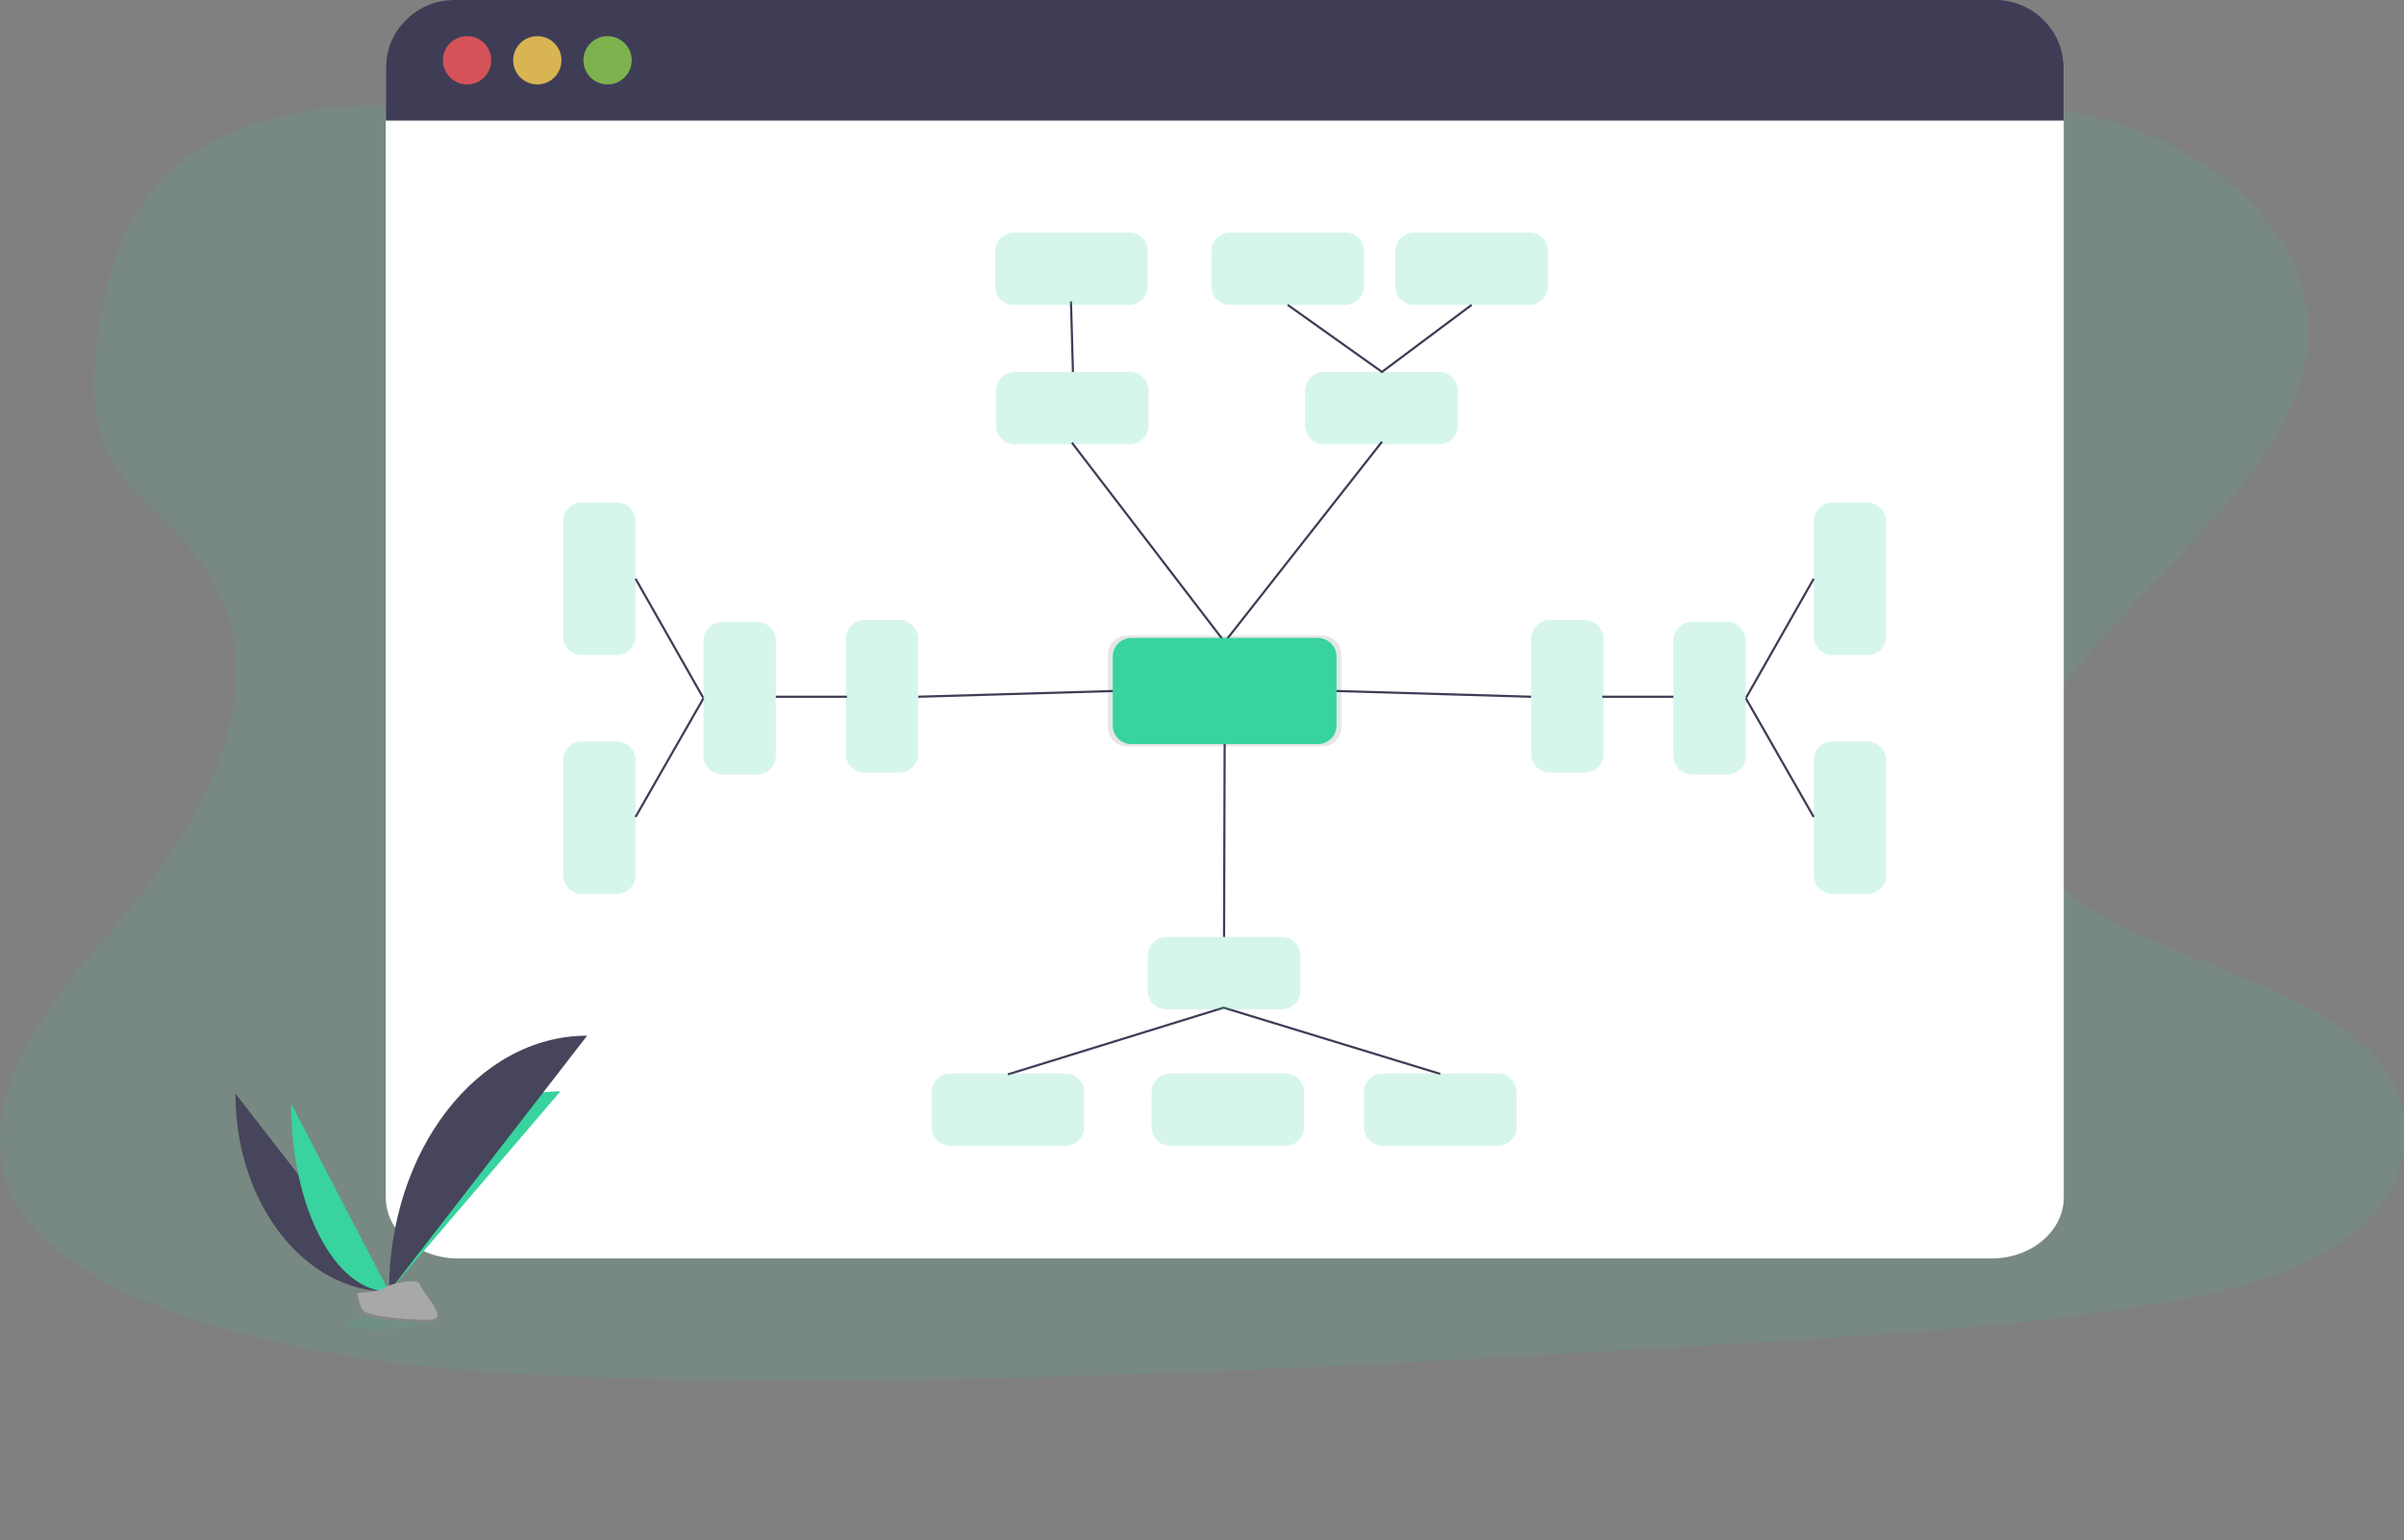 <?xml version="1.0" encoding="UTF-8" standalone="no"?>
<!DOCTYPE svg PUBLIC "-//W3C//DTD SVG 1.1//EN" "http://www.w3.org/Graphics/SVG/1.1/DTD/svg11.dtd">
<svg width="100%" height="100%" viewBox="0 0 1103 707" version="1.1" xmlns="http://www.w3.org/2000/svg" xmlns:xlink="http://www.w3.org/1999/xlink" xml:space="preserve" xmlns:serif="http://www.serif.com/" style="fill-rule:evenodd;clip-rule:evenodd;stroke-miterlimit:10;">
    <rect x="0" y="0" width="1103" height="707" fill="#808080" stroke="none"/>
    <g opacity="0.1">
        <g transform="matrix(1,0,0,1,-48.1,-96.1)">
            <path d="M673.12,122.89C673.12,278.99 771.05,405.3 892.12,405.3" style="fill:rgb(56,211,159);fill-rule:nonzero;"/>
        </g>
    </g>
    <g transform="matrix(1,0,0,1,-48.1,-96.1)">
        <path d="M675.52,226.13C604.77,226.67 536.79,210.68 471.79,192.86C406.79,175.04 342.32,155 273,146.82C228.38,141.55 177.6,142.38 142.53,162.82C108.78,182.48 98.79,214.71 93.86,244.45C90.15,266.83 88.34,290.31 101.4,310.67C110.42,324.8 126,336.4 137,349.86C175.26,396.69 151.53,456.96 113.59,505.37C95.8,528.08 74.99,549.87 61.49,573.85C47.99,597.83 42.31,624.95 55.7,648.45C68.98,671.73 99.24,688.45 131.79,699.9C197.92,723 275,727.6 350.05,729.06C516.19,732.31 682.76,722.43 848.88,712.56C910.35,708.9 972.1,705.22 1032.36,695.41C1065.82,689.96 1100.28,681.97 1124.1,664.8C1154.35,643 1160.78,607.69 1139.1,582.47C1102.73,540.18 1006.1,532.79 980.1,486.94C965.79,461.7 978.53,432.57 997.1,408.02C1037.04,355.38 1105.45,308.02 1107.1,249.4C1108.2,209.15 1073.1,170.12 1020.42,152.97C965.17,134.97 889.63,140.18 850.57,174.58C810.34,210 738,225.66 675.52,226.13Z" style="fill:rgb(56,211,159);fill-opacity:0.1;fill-rule:nonzero;"/>
    </g>
    <g transform="matrix(1,0,0,1,-48.1,-96.1)">
        <path d="M995,127.29L995,645.7C995,661.12 980.12,673.7 961.76,673.7L258.34,673.7C239.98,673.7 225.11,661.16 225.11,645.7L225.11,127.29C225.11,111.84 239.98,96.1 258.34,96.1L961.67,97.81C980,97.81 995,111.84 995,127.29Z" style="fill:white;fill-rule:nonzero;"/>
    </g>
    <g transform="matrix(1,0,0,1,-48.1,-96.1)">
        <path d="M995,127.45L995,151.45L225.11,151.45L225.11,127.45C225.11,110.256 239.256,96.105 256.45,96.1L963.6,96.1C963.613,96.1 963.627,96.1 963.64,96.1C980.84,96.1 994.995,110.25 995,127.45Z" style="fill:rgb(63,61,86);fill-rule:nonzero;"/>
    </g>
    <circle cx="214.3" cy="27.67" r="11.08" style="fill:rgb(250,89,89);fill-opacity:0.8;"/>
    <circle cx="246.53" cy="27.67" r="11.08" style="fill:rgb(254,210,83);fill-opacity:0.8;"/>
    <circle cx="278.76" cy="27.67" r="11.08" style="fill:rgb(140,207,77);fill-opacity:0.8;"/>
    <path d="M527.01,179.27C527.01,174.54 523.17,170.7 518.44,170.7L465.57,170.7C460.84,170.7 457,174.54 457,179.27L457,195.35C457,200.08 460.84,203.92 465.57,203.92L518.44,203.92C523.17,203.92 527.01,200.08 527.01,195.35L527.01,179.27Z" style="fill:rgb(56,211,159);fill-opacity:0.2;"/>
    <path d="M668.85,179.27C668.85,174.54 665.01,170.7 660.28,170.7L607.41,170.7C602.68,170.7 598.84,174.54 598.84,179.27L598.84,195.35C598.84,200.08 602.68,203.92 607.41,203.92L660.28,203.92C665.01,203.92 668.85,200.08 668.85,195.35L668.85,179.27Z" style="fill:rgb(56,211,159);fill-opacity:0.2;"/>
    <path d="M491.81,203.17L561.89,294.68L634.08,202.74" style="fill:none;fill-rule:nonzero;stroke:rgb(63,61,86);stroke-width:1px;"/>
    <path d="M615.4,300.32C615.4,295.59 611.56,291.75 606.83,291.75L516.94,291.75C512.21,291.75 508.37,295.59 508.37,300.32L508.37,333.97C508.37,338.7 512.21,342.54 516.94,342.54L606.83,342.54C611.56,342.54 615.4,338.7 615.4,333.97L615.4,300.32Z" style="fill-opacity:0.1;"/>
    <path d="M613.23,301.36C613.23,296.63 609.39,292.79 604.66,292.79L519.12,292.79C514.39,292.79 510.55,296.63 510.55,301.36L510.55,332.95C510.55,337.68 514.39,341.52 519.12,341.52L604.66,341.52C609.39,341.52 613.23,337.68 613.23,332.95L613.23,301.36Z" style="fill:rgb(56,211,159);"/>
    <path d="M492.29,170.7L491.38,138.35" style="fill:none;fill-rule:nonzero;stroke:rgb(63,61,86);stroke-width:1px;"/>
    <path d="M675.22,139.93L634.08,170.7L590.81,139.93" style="fill:none;fill-rule:nonzero;stroke:rgb(63,61,86);stroke-width:1px;"/>
    <path d="M526.62,115.27C526.62,110.54 522.78,106.7 518.05,106.7L465.18,106.7C460.45,106.7 456.61,110.54 456.61,115.27L456.61,131.35C456.61,136.08 460.45,139.92 465.18,139.92L518.05,139.92C522.78,139.92 526.62,136.08 526.62,131.35L526.62,115.27Z" style="fill:rgb(56,211,159);fill-opacity:0.2;"/>
    <path d="M710.22,115.27C710.22,110.54 706.38,106.7 701.65,106.7L648.78,106.7C644.05,106.7 640.21,110.54 640.21,115.27L640.21,131.35C640.21,136.08 644.05,139.92 648.78,139.92L701.65,139.92C706.38,139.92 710.22,136.08 710.22,131.35L710.22,115.27Z" style="fill:rgb(56,211,159);fill-opacity:0.2;"/>
    <path d="M625.82,115.27C625.82,110.54 621.98,106.7 617.25,106.7L564.38,106.7C559.65,106.7 555.81,110.54 555.81,115.27L555.81,131.35C555.81,136.08 559.65,139.92 564.38,139.92L617.25,139.92C621.98,139.92 625.82,136.08 625.82,131.35L625.82,115.27Z" style="fill:rgb(56,211,159);fill-opacity:0.2;"/>
    <path d="M561.89,341.51L561.62,430.01" style="fill:none;fill-rule:nonzero;stroke:rgb(63,61,86);stroke-width:1px;"/>
    <path d="M462.42,493.11L561.42,462.48L660.82,492.89" style="fill:none;fill-rule:nonzero;stroke:rgb(63,61,86);stroke-width:1px;"/>
    <path d="M596.63,438.58C596.63,433.85 592.79,430.01 588.06,430.01L535.19,430.01C530.46,430.01 526.62,433.85 526.62,438.58L526.62,454.66C526.62,459.39 530.46,463.23 535.19,463.23L588.06,463.23C592.79,463.23 596.63,459.39 596.63,454.66L596.63,438.58Z" style="fill:rgb(56,211,159);fill-opacity:0.2;"/>
    <g transform="matrix(-3.82857e-16,1,-1,-3.82857e-16,1210.51,-631.25)">
        <path d="M931.89,353.69C931.89,348.96 928.05,345.12 923.32,345.12L870.45,345.12C865.72,345.12 861.88,348.96 861.88,353.69L861.88,369.77C861.88,374.5 865.72,378.34 870.45,378.34L923.32,378.34C928.05,378.34 931.89,374.5 931.89,369.77L931.89,353.69Z" style="fill:rgb(56,211,159);fill-opacity:0.2;"/>
    </g>
    <g transform="matrix(-3.82857e-16,-1,1,-3.82857e-16,377.41,1272.15)">
        <path d="M931.89,463.33C931.89,458.6 928.05,454.76 923.32,454.76L870.45,454.76C865.72,454.76 861.88,458.6 861.88,463.33L861.88,479.41C861.88,484.14 865.72,487.98 870.45,487.98L923.32,487.98C928.05,487.98 931.89,484.14 931.89,479.41L931.89,463.33Z" style="fill:rgb(56,211,159);fill-opacity:0.2;"/>
    </g>
    <path d="M695.83,501.23C695.83,496.5 691.99,492.66 687.26,492.66L634.39,492.66C629.66,492.66 625.82,496.5 625.82,501.23L625.82,517.31C625.82,522.04 629.66,525.88 634.39,525.88L687.26,525.88C691.99,525.88 695.83,522.04 695.83,517.31L695.83,501.23Z" style="fill:rgb(56,211,159);fill-opacity:0.2;"/>
    <g transform="matrix(-1,7.65714e-16,-7.65714e-16,-1,972.95,1114.65)">
        <path d="M545.53,597.33C545.53,592.6 541.69,588.76 536.96,588.76L484.09,588.76C479.36,588.76 475.52,592.6 475.52,597.33L475.52,613.41C475.52,618.14 479.36,621.98 484.09,621.98L536.96,621.98C541.69,621.98 545.53,618.14 545.53,613.41L545.53,597.33Z" style="fill:rgb(56,211,159);fill-opacity:0.2;"/>
    </g>
    <g transform="matrix(-1,7.65714e-16,-7.65714e-16,-1,1174.83,1114.65)">
        <path d="M646.47,597.33C646.47,592.6 642.63,588.76 637.9,588.76L585.03,588.76C580.3,588.76 576.46,592.6 576.46,597.33L576.46,613.41C576.46,618.14 580.3,621.98 585.03,621.98L637.9,621.98C642.63,621.98 646.47,618.14 646.47,613.41L646.47,597.33Z" style="fill:rgb(56,211,159);fill-opacity:0.2;"/>
    </g>
    <path d="M801,320.45L832.16,374.94" style="fill:none;fill-rule:nonzero;stroke:rgb(63,61,86);stroke-width:1px;"/>
    <path d="M735.11,319.78L767.82,319.78" style="fill:none;fill-rule:nonzero;stroke:rgb(63,61,86);stroke-width:1px;"/>
    <path d="M613.23,317.15L702.51,319.78" style="fill:none;fill-rule:nonzero;stroke:rgb(63,61,86);stroke-width:1px;"/>
    <path d="M832.16,265.63L801.15,320.21" style="fill:none;fill-rule:nonzero;stroke:rgb(63,61,86);stroke-width:1px;"/>
    <g transform="matrix(-3.82857e-16,1,-1,-3.82857e-16,1134.8,-447.65)">
        <path d="M802.23,407.64C802.23,402.91 798.39,399.07 793.66,399.07L740.79,399.07C736.06,399.07 732.22,402.91 732.22,407.64L732.22,423.72C732.22,428.45 736.06,432.29 740.79,432.29L793.66,432.29C798.39,432.29 802.23,428.45 802.23,423.72L802.23,407.64Z" style="fill:rgb(56,211,159);fill-opacity:0.2;"/>
    </g>
    <g transform="matrix(-3.82857e-16,1,-1,-3.82857e-16,1200.94,-512.04)">
        <path d="M867.49,408.51C867.49,403.78 863.65,399.94 858.92,399.94L806.05,399.94C801.32,399.94 797.48,403.78 797.48,408.51L797.48,424.59C797.48,429.32 801.32,433.16 806.05,433.16L858.92,433.16C863.65,433.16 867.49,429.32 867.49,424.59L867.49,408.51Z" style="fill:rgb(56,211,159);fill-opacity:0.2;"/>
    </g>
    <g transform="matrix(-3.82857e-16,1,-1,-3.82857e-16,636.73,-57.48)">
        <path d="M358.11,353.69C358.11,348.96 354.27,345.12 349.54,345.12L296.67,345.12C291.94,345.12 288.1,348.96 288.1,353.69L288.1,369.77C288.1,374.5 291.94,378.34 296.67,378.34L349.54,378.34C354.27,378.34 358.11,374.5 358.11,369.77L358.11,353.69Z" style="fill:rgb(56,211,159);fill-opacity:0.2;"/>
    </g>
    <g transform="matrix(-3.82857e-16,-1,1,-3.82857e-16,-196.37,698.37)">
        <path d="M358.11,463.33C358.11,458.6 354.27,454.76 349.54,454.76L296.67,454.76C291.94,454.76 288.1,458.6 288.1,463.33L288.1,479.41C288.1,484.14 291.94,487.98 296.67,487.98L349.54,487.98C354.27,487.98 358.11,484.14 358.11,479.41L358.11,463.33Z" style="fill:rgb(56,211,159);fill-opacity:0.2;"/>
    </g>
    <path d="M322.78,320.45L291.61,374.94" style="fill:none;fill-rule:nonzero;stroke:rgb(63,61,86);stroke-width:1px;"/>
    <path d="M388.66,319.78L355.96,319.78" style="fill:none;fill-rule:nonzero;stroke:rgb(63,61,86);stroke-width:1px;"/>
    <path d="M510.55,317.15L421.27,319.78" style="fill:none;fill-rule:nonzero;stroke:rgb(63,61,86);stroke-width:1px;"/>
    <path d="M291.61,265.63L322.62,320.21" style="fill:none;fill-rule:nonzero;stroke:rgb(63,61,86);stroke-width:1px;"/>
    <g transform="matrix(-3.82857e-16,1,-1,-3.82857e-16,820.34,-133.18)">
        <path d="M487.77,407.64C487.77,402.91 483.93,399.07 479.2,399.07L426.33,399.07C421.6,399.07 417.76,402.91 417.76,407.64L417.76,423.72C417.76,428.45 421.6,432.29 426.33,432.29L479.2,432.29C483.93,432.29 487.77,428.45 487.77,423.72L487.77,407.64Z" style="fill:rgb(56,211,159);fill-opacity:0.2;"/>
    </g>
    <g transform="matrix(-3.82857e-16,1,-1,-3.82857e-16,755.94,-67.05)">
        <path d="M422.5,408.51C422.5,403.78 418.66,399.94 413.93,399.94L361.06,399.94C356.33,399.94 352.49,403.78 352.49,408.51L352.49,424.59C352.49,429.32 356.33,433.16 361.06,433.16L413.93,433.16C418.66,433.16 422.5,429.32 422.5,424.59L422.5,408.51Z" style="fill:rgb(56,211,159);fill-opacity:0.2;"/>
    </g>
    <g transform="matrix(1,0,0,1,-48.1,-96.1)">
        <path d="M156.12,598C156.12,648.24 187.64,688.9 226.59,688.9" style="fill:rgb(70,69,91);fill-rule:nonzero;"/>
    </g>
    <g transform="matrix(1,0,0,1,-48.1,-96.1)">
        <path d="M226.59,688.89C226.59,638.08 261.77,596.97 305.24,596.97" style="fill:rgb(56,211,159);fill-rule:nonzero;"/>
    </g>
    <g transform="matrix(1,0,0,1,-48.1,-96.1)">
        <path d="M181.66,602.55C181.66,650.27 201.76,688.89 226.59,688.89" style="fill:rgb(56,211,159);fill-rule:nonzero;"/>
    </g>
    <g transform="matrix(1,0,0,1,-48.1,-96.1)">
        <path d="M226.59,688.89C226.59,623.97 267.25,571.44 317.49,571.44" style="fill:rgb(70,69,91);fill-rule:nonzero;"/>
    </g>
    <ellipse cx="175.43" cy="607.19" rx="17.52" ry="2.96" style="fill:rgb(56,211,159);fill-opacity:0.1;"/>
    <g transform="matrix(1,0,0,1,-48.1,-96.1)">
        <path d="M211.77,689.53C211.77,689.53 221.77,689.22 224.77,687.08C227.77,684.94 240.14,682.37 240.89,685.81C241.64,689.25 255.89,702.92 244.62,703.01C233.35,703.1 218.4,701.25 215.4,699.42C212.4,697.59 211.77,689.53 211.77,689.53Z" style="fill:rgb(168,168,168);fill-rule:nonzero;"/>
    </g>
    <g transform="matrix(1,0,0,1,-48.1,-96.1)">
        <path d="M244.83,701.81C233.55,701.9 218.62,700.06 215.61,698.22C213.32,696.83 212.41,691.83 212.1,689.52L211.77,689.52C211.77,689.52 212.4,697.58 215.41,699.41C218.42,701.24 233.35,703.09 244.63,703C247.89,703 249.01,701.81 248.95,700.1C248.5,701.15 247.26,701.79 244.83,701.81Z" style="fill-opacity:0.2;fill-rule:nonzero;"/>
    </g>
    <g opacity="0.1">
        <g transform="matrix(1,0,0,1,-48.1,-96.1)">
            <path d="M929.41,556.77C929.41,556.87 929.41,556.96 929.34,557.05C929.216,557.414 929.072,557.771 928.91,558.12C929.036,557.656 929.204,557.204 929.41,556.77Z" style="fill-rule:nonzero;"/>
        </g>
    </g>
</svg>
